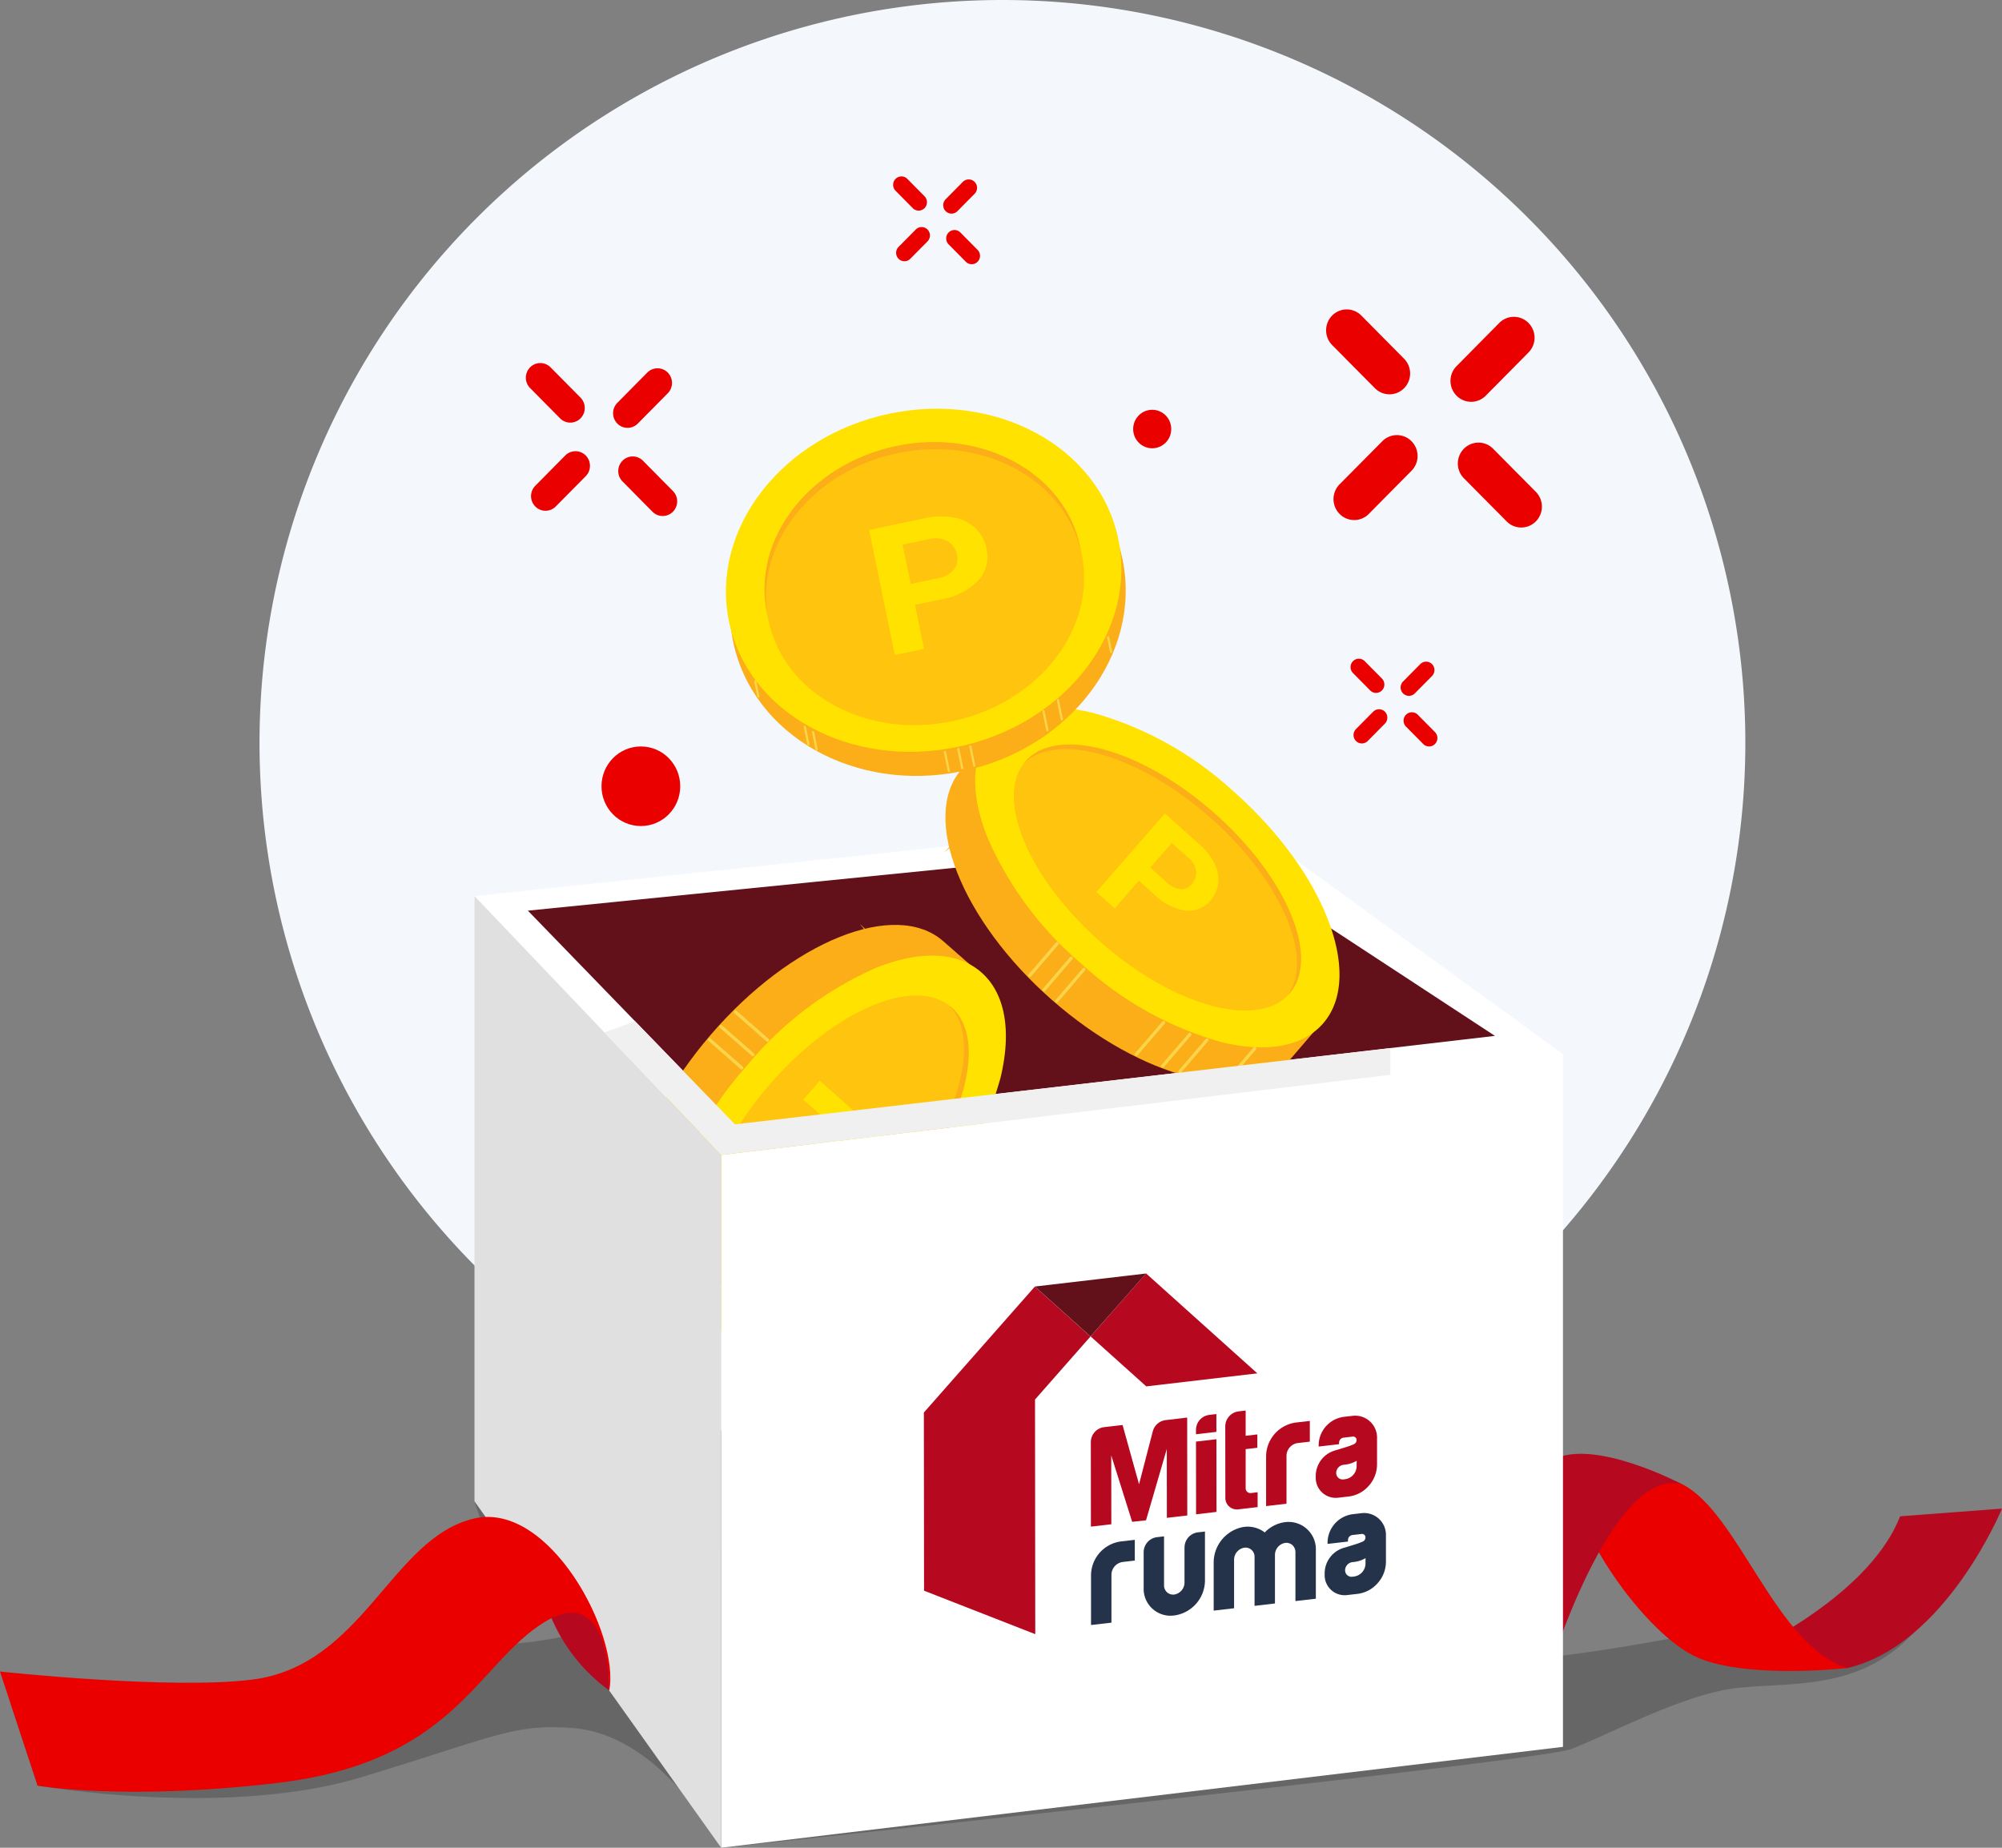 <svg xmlns="http://www.w3.org/2000/svg" width="130" height="120" viewBox="0 0 130 120">
    <rect x="0" y="0" width="130" height="120" fill="#808080" stroke="none"/>
    <defs>
        <style>
            .cls-3{fill:#fff}.cls-4{fill:#62111a}.cls-5{fill:#fbae17}.cls-6{fill:#ffc40d}.cls-7{fill:#fddd00}.cls-8{fill:#ffe200}.cls-9{fill:#fad549}.cls-10{fill:none;stroke:#fad549;stroke-linecap:round;stroke-linejoin:round;stroke-width:.143px}.cls-11{fill:#b60920}.cls-12{fill:#eb0000}.cls-16{fill:#24334a}
        </style>
    </defs>
    <g id="Group_10297" transform="translate(-415.125 -345.664)">
        <path id="Path_9607" fill="#f4f7fc" d="M48.241 0A48.241 48.241 0 1 1 0 48.241 48.241 48.241 0 0 1 48.241 0z" transform="translate(431.977 345.664)"/>
        <g id="Group_10146" transform="translate(415.125 369.889)">
            <g id="Group_10145">
                <path id="Path_9115" d="M1974.3 1611.7s52.951-5.581 55.163-6.4 7.3-3.579 10.764-3.969c3.593-.4 7.958.2 11.488-3.571s-8.684.813-8.684.813l-5.2-.813s-8.66 1.715-12.289 1.731a20.867 20.867 0 0 0-7.011 1.434l-60.256-11.728 1.286 3.847 5.2 4.753s-2.433.821-8.11.833c-4.652 2.506-28.5 3.694-28.5 3.694l1.759 5.34s12.174 2.138 21-.537 9.878-3.479 13.727-3.2c5.863.429 9.663 7.773 9.663 7.773z" opacity="0.2" transform="translate(-1927.466 -1515.927)"/>
                <g id="Group_10144">
                    <path id="Path_9116" d="M2012.315 1538.41l-49.4 5.192 16.019 16.811 54.661-6.551z" class="cls-3" transform="translate(-1932.101 -1509.632)"/>
                    <path id="Path_9117" d="M2010.611 1540.408l-43.7 4.388 13.448 13.875 49.349-5.742z" class="cls-4" transform="translate(-1932.634 -1509.88)"/>
                    <g id="Group_10141" transform="translate(61.342 21.738)">
                        <path id="Path_9118" d="M2010.212 1544.361c4.651 4.078 6.871 9.223 5.058 11.626.051-.051.1-.1.149-.159 2.007-2.339-.208-7.606-4.95-11.764s-10.212-5.631-12.22-3.291q-.057.067-.109.137c2.117-2.11 7.442-.61 12.072 3.45" class="cls-5" transform="translate(-1998.14 -1531.526)"/>
                        <path id="Path_9119" d="M2018.486 1552.242c-2.008 2.34-7.479.867-12.22-3.291s-6.957-9.424-4.95-11.763 7.478-.866 12.22 3.29 6.957 9.424 4.949 11.764" class="cls-6" transform="translate(-1998.465 -1531.081)"/>
                        <path id="Path_9120" d="M2011.433 1544.057c-.139.16-.122.392.1.9.766 1.708.745 2.484.079 3.255a1.686 1.686 0 0 1-2.173.364l-.49.568-1.289-1.138.5-.58a2.259 2.259 0 0 1-.231-1.9l1.472.224a1.108 1.108 0 0 0 .331 1.183c.4.353.626.3.765.143s.154-.418-.072-.933c-.757-1.691-.762-2.488-.113-3.241a1.69 1.69 0 0 1 2.08-.381l.474-.549 1.289 1.138-.495.574a2.337 2.337 0 0 1 .151 1.818l-1.4-.164a1.044 1.044 0 0 0-.282-1.14c-.368-.325-.55-.3-.689-.141" class="cls-7" transform="translate(-1999.409 -1531.812)"/>
                        <path id="Path_9121" d="M2013.376 1540.773c4.651 4.078 6.871 9.224 5.059 11.627.051-.051.1-.1.148-.159 2.007-2.34-.208-7.606-4.95-11.764s-10.212-5.63-12.22-3.29c-.038.044-.074.09-.109.137 2.117-2.11 7.442-.61 12.072 3.449" class="cls-5" transform="translate(-1998.562 -1531.081)"/>
                        <path id="Path_9122" d="M2001.055 1532.524l-1.633 1.9-.2.238c-2.647 3.085 0 9.788 5.907 14.97 5.808 5.093 12.6 6.818 15.351 3.949l.145-.153 2.04-2.378" class="cls-5" transform="translate(-1998.147 -1530.641)"/>
                        <path id="Path_9123" d="M2022.976 1550.8c-2.648 3.086-9.586 1.387-15.5-3.8s-8.555-11.885-5.907-14.97 9.585-1.386 15.5 3.8 8.555 11.885 5.907 14.97" class="cls-8" transform="translate(-1998.461 -1530.389)"/>
                        <path id="Path_9124" d="M2007.22 1546.913a22.5 22.5 0 0 1-6.015-8.155c-1.131-2.866-1.034-5.283.273-6.806s3.661-1.962 6.627-1.235a22.341 22.341 0 0 1 9.015 5.021c5.936 5.207 8.6 11.993 5.917 15.117-1.307 1.523-3.66 1.962-6.627 1.235a22.342 22.342 0 0 1-9.014-5.021l-.176-.156m9.938-10.866l-.172-.152a22.14 22.14 0 0 0-8.928-4.976c-2.887-.707-5.168-.292-6.422 1.17s-1.338 3.8-.239 6.592a22.451 22.451 0 0 0 6.135 8.23 22.132 22.132 0 0 0 8.928 4.976c2.888.708 5.169.293 6.423-1.169 2.58-3.008.012-9.557-5.724-14.671" class="cls-8" transform="translate(-1998.444 -1530.375)"/>
                        <path id="Path_9125" d="M2021.229 1549.269c-2.007 2.339-7.478.867-12.22-3.291s-6.957-9.424-4.949-11.763 7.479-.866 12.219 3.291 6.957 9.424 4.949 11.764" class="cls-6" transform="translate(-1998.831 -1530.713)"/>
                        <path id="Path_9126" d="M2004.44 1549.99a.105.105 0 0 1-.01-.146l1.765-2.058a.1.1 0 0 1 .146-.01.1.1 0 0 1 .01.146l-1.766 2.057a.1.1 0 0 1-.146.011z" class="cls-9" transform="translate(-1998.976 -1532.528)"/>
                        <path id="Path_9127" d="M2005.5 1551.061a.1.1 0 0 1-.01-.146l1.765-2.058a.1.1 0 0 1 .145-.01.1.1 0 0 1 .01.146l-1.766 2.058a.1.1 0 0 1-.145.01z" class="cls-9" transform="translate(-1999.116 -1532.661)"/>
                        <path id="Path_9128" d="M2006.451 1551.893a.1.1 0 0 1-.01-.146l1.766-2.058a.1.1 0 0 1 .144-.01.1.1 0 0 1 .01.146l-1.766 2.058a.1.1 0 0 1-.145.01z" class="cls-9" transform="translate(-1999.243 -1532.764)"/>
                        <path id="Path_9129" d="M2012.419 1555.836a.1.1 0 0 1-.01-.146l1.766-2.058a.1.1 0 0 1 .146-.01.1.1 0 0 1 .01.146l-1.766 2.057a.1.1 0 0 1-.145.01z" class="cls-9" transform="translate(-2000.04 -1533.252)"/>
                        <path id="Path_9130" d="M2014.384 1556.713a.1.1 0 0 1-.009-.146l1.765-2.057a.1.1 0 0 1 .145-.011.1.1 0 0 1 .009.146l-1.765 2.057a.1.1 0 0 1-.146.01z" class="cls-9" transform="translate(-2000.301 -1533.361)"/>
                        <path id="Path_9131" d="M2015.673 1557.125a.106.106 0 0 1-.01-.146l1.765-2.057a.1.1 0 0 1 .146-.01.1.1 0 0 1 .009.146l-1.765 2.057a.1.1 0 0 1-.146.01z" class="cls-9" transform="translate(-2000.473 -1533.412)"/>
                        <path id="Path_9132" d="M2019.243 1557.767a.1.1 0 0 1-.01-.145l1.766-2.058a.1.1 0 0 1 .145-.01.1.1 0 0 1 .01.146l-1.765 2.057a.1.1 0 0 1-.145.01z" class="cls-9" transform="translate(-2000.949 -1533.492)"/>
                        <path id="Path_9133" d="M2016.119 1537.8c4.652 4.078 6.872 9.224 5.059 11.627.051-.051.1-.1.149-.159 2.008-2.34-.208-7.606-4.95-11.764s-10.212-5.631-12.219-3.291c-.039.044-.074.09-.11.137 2.117-2.11 7.442-.61 12.072 3.449" class="cls-5" transform="translate(-1998.928 -1530.713)"/>
                        <path id="Path_9134" d="M2012.266 1542.578l-1.566 1.8-1.193-1.064 4.446-5.1 2.259 2.015a3.971 3.971 0 0 1 .965 1.233 2.314 2.314 0 0 1 .241 1.277 2.013 2.013 0 0 1-.5 1.118 1.82 1.82 0 0 1-1.614.661 3.562 3.562 0 0 1-1.99-1.006zm.743-.85l1.066.951a1.531 1.531 0 0 0 .893.448.878.878 0 0 0 .738-.338 1.048 1.048 0 0 0 .277-.829 1.371 1.371 0 0 0-.484-.855l-1.094-.976z" class="cls-8" transform="translate(-1999.656 -1531.346)"/>
                    </g>
                    <g id="Group_10142" transform="translate(40.616 35.794)">
                        <path id="Path_9135" d="M1985.965 1558.873c-4.118 4.8-9.313 7.089-11.739 5.219.051.053.1.1.16.153 2.362 2.071 7.68-.215 11.877-5.106s5.685-10.536 3.323-12.607c-.045-.039-.091-.076-.138-.112 2.129 2.184.615 7.678-3.483 12.454" class="cls-5" transform="translate(-1974.226 -1546.419)"/>
                        <path id="Path_9136" d="M1977.9 1567.382c-2.363-2.071-.875-7.715 3.323-12.607s9.515-7.178 11.877-5.106.875 7.716-3.323 12.607-9.515 7.177-11.877 5.105" class="cls-6" transform="translate(-1974.566 -1546.727)"/>
                        <path id="Path_9137" d="M1987.669 1560.028c-.162-.143-.4-.126-.911.1-1.725.789-2.507.769-3.286.082a1.767 1.767 0 0 1-.367-2.243l-.573-.5 1.148-1.33.586.516a2.239 2.239 0 0 1 1.919-.239l-.226 1.519a1.105 1.105 0 0 0-1.2.341c-.355.412-.305.646-.143.788s.421.16.941-.073c1.708-.782 2.512-.786 3.272-.117a1.768 1.768 0 0 1 .384 2.146l.555.489-1.148 1.33-.58-.511a2.31 2.31 0 0 1-1.836.155l.166-1.449a1.041 1.041 0 0 0 1.151-.29c.328-.38.305-.569.143-.712" class="cls-7" transform="translate(-1975.333 -1547.623)"/>
                        <path id="Path_9138" d="M1989.626 1562.1c-4.118 4.8-9.312 7.089-11.739 5.22.052.052.1.1.16.152 2.362 2.071 7.68-.215 11.877-5.105s5.685-10.537 3.323-12.608c-.044-.039-.091-.077-.138-.113 2.13 2.185.615 7.678-3.483 12.454" class="cls-5" transform="translate(-1974.714 -1546.819)"/>
                        <path id="Path_9139" d="M1997.044 1549.426l-1.921-1.684-.24-.21c-3.115-2.733-9.883 0-15.115 6.094-5.142 5.991-6.885 13-3.988 15.838l.154.149 2.4 2.105" class="cls-5" transform="translate(-1974.247 -1546.425)"/>
                        <path id="Path_9140" d="M1978.7 1572.015c-3.116-2.731-1.4-9.889 3.833-15.987s12-8.825 15.115-6.094 1.4 9.889-3.833 15.986-12 8.826-15.115 6.095" class="cls-8" transform="translate(-1974.616 -1546.723)"/>
                        <path id="Path_9141" d="M1982.6 1555.761a22.761 22.761 0 0 1 8.235-6.205c2.893-1.166 5.333-1.066 6.872.283s1.981 3.776 1.247 6.836a23.22 23.22 0 0 1-5.07 9.3c-5.258 6.124-12.109 8.871-15.264 6.105-1.537-1.349-1.98-3.777-1.247-6.837a23.223 23.223 0 0 1 5.07-9.3l.157-.182m10.971 10.253l.155-.179a23 23 0 0 0 5.024-9.211c.714-2.978.295-5.332-1.18-6.626s-3.84-1.381-6.656-.245a22.688 22.688 0 0 0-8.311 6.328 23 23 0 0 0-5.024 9.211c-.714 2.979-.295 5.332 1.18 6.626 3.037 2.662 9.65.013 14.813-5.9" class="cls-8" transform="translate(-1974.599 -1546.708)"/>
                        <path id="Path_9142" d="M1980.933 1570.182c-2.363-2.071-.875-7.715 3.323-12.607s9.515-7.177 11.878-5.106.875 7.715-3.323 12.607-9.515 7.178-11.877 5.107" class="cls-6" transform="translate(-1974.971 -1547.074)"/>
                        <path id="Path_9143" d="M1982.377 1552.849a.1.1 0 0 1 .148-.01l2.077 1.821a.106.106 0 0 1 .01.15.1.1 0 0 1-.148.01l-2.077-1.821a.107.107 0 0 1-.011-.15z" class="cls-9" transform="translate(-1975.309 -1547.211)"/>
                        <path id="Path_9144" d="M1981.284 1553.928a.1.1 0 0 1 .148-.01l2.077 1.821a.106.106 0 0 1 .01.15.1.1 0 0 1-.148.01l-2.077-1.821a.108.108 0 0 1-.01-.15z" class="cls-9" transform="translate(-1975.163 -1547.345)"/>
                        <path id="Path_9145" d="M1980.435 1554.9a.1.1 0 0 1 .147-.01l2.078 1.821a.106.106 0 0 1 .01.15.1.1 0 0 1-.148.01l-2.078-1.821a.108.108 0 0 1-.01-.15z" class="cls-9" transform="translate(-1975.05 -1547.466)"/>
                        <path id="Path_9146" d="M1976.411 1560.992a.1.1 0 0 1 .147-.01l2.077 1.821a.107.107 0 0 1 .01.15.1.1 0 0 1-.148.01l-2.077-1.821a.107.107 0 0 1-.01-.15z" class="cls-9" transform="translate(-1974.514 -1548.221)"/>
                        <path id="Path_9147" d="M1975.515 1563a.1.1 0 0 1 .147-.011l2.078 1.822a.107.107 0 0 1 .01.15.1.1 0 0 1-.148.01l-2.077-1.822a.107.107 0 0 1-.011-.15z" class="cls-9" transform="translate(-1974.394 -1548.469)"/>
                        <path id="Path_9148" d="M1975.094 1564.314a.1.1 0 0 1 .148-.01l2.077 1.821a.108.108 0 0 1 .01.15.1.1 0 0 1-.147.01l-2.078-1.821a.107.107 0 0 1-.01-.15z" class="cls-9" transform="translate(-1974.338 -1548.632)"/>
                        <path id="Path_9149" d="M1974.439 1567.957a.1.1 0 0 1 .147-.011l2.077 1.822a.107.107 0 0 1 .01.15.1.1 0 0 1-.147.01l-2.077-1.821a.108.108 0 0 1-.011-.15z" class="cls-9" transform="translate(-1974.251 -1549.084)"/>
                        <path id="Path_9150" d="M1992.661 1564.9c-4.118 4.8-9.313 7.089-11.739 5.22.051.052.1.1.159.152 2.363 2.072 7.681-.215 11.878-5.107s5.685-10.536 3.323-12.606c-.045-.04-.091-.077-.139-.113 2.13 2.185.616 7.678-3.482 12.454" class="cls-5" transform="translate(-1975.119 -1547.166)"/>
                        <path id="Path_9151" d="M1989.336 1560.867l-1.812-1.615 1.073-1.232 5.145 4.587-2.034 2.331a4.032 4.032 0 0 1-1.245 1 2.3 2.3 0 0 1-1.288.249 2.015 2.015 0 0 1-1.129-.518 1.9 1.9 0 0 1-.667-1.663 3.711 3.711 0 0 1 1.016-2.055zm.859.766l-.96 1.1a1.59 1.59 0 0 0-.452.922.914.914 0 0 0 .341.76 1.048 1.048 0 0 0 .837.287 1.379 1.379 0 0 0 .863-.5l.985-1.129z" class="cls-8" transform="translate(-1975.978 -1547.857)"/>
                    </g>
                    <g id="Group_10143" transform="translate(45.08)">
                        <path id="Path_9178" d="M12.942-.006c7.137-.015 12.912 5.04 12.9 11.292S20.03 22.618 12.893 22.633-.018 17.593 0 11.342 5.8.01 12.942-.006z" class="cls-5" transform="rotate(-11.732 30.83 2.11)"/>
                        <path id="Path_9179" d="M12.941-.006c7.137-.015 12.912 4.917 12.9 11.016s-5.81 11.057-12.947 11.072S-.018 17.166 0 11.066 5.8.01 12.941-.006z" class="cls-8" transform="rotate(-11.76 25.666 2.655)"/>
                        <path id="Path_9180" d="M10.41 0c5.741-.017 10.39 3.95 10.376 8.857s-4.673 8.894-10.414 8.906S-.014 13.808 0 8.9 4.669.008 10.41 0z" class="cls-6" transform="rotate(-11.732 34.87 -10.744)"/>
                        <path id="Path_9181" d="M10.41 0c5.741-.017 10.39 3.95 10.376 8.857s-4.673 8.894-10.414 8.906S-.014 13.808 0 8.9 4.669.008 10.41 0z" class="cls-6" transform="rotate(-11.732 37.147 -10.972)"/>
                        <path id="Path_9152" d="M1990.5 1511.4c5.528-1.161 10.8 1.668 11.91 6.338-.013-.076-.028-.153-.043-.229-.987-4.806-6.342-7.746-11.961-6.567s-9.373 6.032-8.385 10.838c.016.077.032.152.051.229-.826-4.733 2.898-9.45 8.428-10.609z" class="cls-5" transform="translate(-1977.3 -1506.195)"/>
                        <path id="Path_9153" d="M1992.68 1521.932l.588 2.863-1.9.4-1.669-8.127 3.6-.756a4.755 4.755 0 0 1 1.9-.05 2.764 2.764 0 0 1 1.411.7 2.461 2.461 0 0 1 .714 1.315 2.275 2.275 0 0 1-.543 2.079 4.347 4.347 0 0 1-2.431 1.229zm-.278-1.356l1.7-.358a1.874 1.874 0 0 0 1.088-.553 1.1 1.1 0 0 0 .213-.977 1.274 1.274 0 0 0-.6-.881 1.638 1.638 0 0 0-1.182-.148l-1.746.366z" class="cls-8" transform="translate(-1978.344 -1506.878)"/>
                        <path id="Line_100" d="M0 0L0.256 1.244" class="cls-10" transform="translate(17.147 24.421)"/>
                        <path id="Line_101" d="M0 0L0.232 1.131" class="cls-10" transform="translate(7.714 23.313)"/>
                        <path id="Line_102" d="M0 0L0.232 1.131" class="cls-10" transform="translate(7.18 22.977)"/>
                        <path id="Line_103" d="M0 0L0.202 0.981" class="cls-10" transform="translate(3.962 20.025)"/>
                        <path id="Line_104" d="M0 0L0.256 1.244" class="cls-10" transform="translate(16.277 24.604)"/>
                        <path id="Line_105" d="M0 0L0.256 1.244" class="cls-10" transform="translate(17.93 24.257)"/>
                        <path id="Line_106" d="M0 0L0.256 1.244" class="cls-10" transform="translate(22.679 21.963)"/>
                        <path id="Line_107" d="M0 0L0.256 1.244" class="cls-10" transform="translate(23.615 21.245)"/>
                        <path id="Line_108" d="M0 0L0.192 0.935" class="cls-10" transform="translate(26.88 17.178)"/>
                    </g>
                    <path id="Path_9154" d="M2057.075 1599.561s8.791-3.722 10.964-9.318l6.617-.5s-3.648 8.856-10.028 10.352z" class="cls-11" transform="translate(-1944.656 -1515.994)"/>
                    <path id="Path_9155" d="M2063.025 1599.724s-6.455.743-9.748-.681-8.318-8.394-8.23-12.289c0 0 6.264.54 7.239 1.035 3.703 1.88 6.07 10.528 10.739 11.935z" class="cls-12" transform="translate(-1943.053 -1515.623)"/>
                    <path id="Path_9156" d="M2042.723 1600.259s4.159-13.847 8.807-12.6c0 0-5.728-3.023-8.375-1.6s-3.784 8.971-3.784 8.971z" class="cls-11" transform="translate(-1942.295 -1515.489)"/>
                    <path id="Path_9157" d="M2036.056 1601.04l-54.661 6.551V1562.6l54.661-6.551z" class="cls-3" transform="translate(-1934.565 -1511.818)"/>
                    <path id="Path_9158" fill="#e0e0e0" d="M1962.912 1583.643l16.019 22.5v-44.993l-16.019-16.811z" transform="translate(-1932.101 -1510.366)"/>
                    <path id="Path_9159" d="M1965.372 1593.1a9.432 9.432 0 0 1 2.87 4.173 11.25 11.25 0 0 0 3.75 4.7 10.441 10.441 0 0 0-1.771-6.183c-1.321-1.75-4.849-2.69-4.849-2.69z" class="cls-11" transform="translate(-1932.429 -1516.41)"/>
                    <path id="Path_9160" d="M1966.924 1601.639s.174-7.163-4.228-4.438-5.808 9.08-17.365 10.44c-9.9 1.165-15.53.173-15.53.173l-2.441-7.413s11.092 1.2 16.4.521c7.215-.927 9.013-9.228 14.408-10.463 4.856-1.112 9.452 7.471 8.756 11.18z" class="cls-12" transform="translate(-1927.361 -1516.07)"/>
                    <path id="Path_9161" fill="#f0f0f0" d="M1974.639 1553.617l-1.991.724 7.581 7.957 43.454-5.208v-1.732l-42.558 4.952z" transform="translate(-1933.399 -1511.516)"/>
                </g>
            </g>
            <g id="Group_54" transform="translate(58.714 54.263)">
                <path id="Rectangle_140069" fill="none" d="M1995.107 1571.283l32.56-3.783v27.1l-32.56 3.783z" transform="translate(-1995.107 -1567.501)"/>
                <g id="Logo-Mitraruma" transform="translate(1.277 4.218)">
                    <g id="Group_33">
                        <g id="Group_32">
                            <g id="Group_31">
                                <g id="Group_30">
                                    <path id="Path_982" d="M2019.9 1578.8l-7.225-6.49-3.6 4.092 3.613 3.244z" class="cls-11" transform="translate(-1998.246 -1572.315)"/>
                                    <path id="Path_983" d="M2011.009 1572.315l-7.218.846-7.21 8.183.012 11.571 7.222 2.823-.016-15.239 3.6-4.091-3.612-3.246z" class="cls-11" transform="translate(-1996.581 -1572.315)"/>
                                    <path id="Path_984" d="M2012.118 1572.315l-7.218.846 3.612 3.245z" class="cls-4" transform="translate(-1997.69 -1572.315)"/>
                                </g>
                            </g>
                        </g>
                    </g>
                    <g id="Group_34" transform="translate(10.842 8.901)">
                        <path id="Path_985" d="M2013.116 1583.881l-.894 3.444-1.07-3.848-1.216.141a.985.985 0 0 0-.845.959l.005 5.5 1.326-.154-.005-4.47 1.359 4.312.9-.1 1.348-4.629.005 4.47 1.325-.154-.006-6.358-1.416.167a.988.988 0 0 0-.816.72z" class="cls-11" transform="translate(-2009.091 -1582.539)"/>
                        <path id="Rectangle_140065" d="M2016.97 1584.754l1.326-.155.005 4.721-1.326.156z" class="cls-11" transform="translate(-2010.141 -1582.738)"/>
                        <path id="Path_986" d="M2016.969 1583.746v.3l1.325-.154v-1.158l-.478.056a.985.985 0 0 0-.847.956z" class="cls-11" transform="translate(-2010.141 -1582.507)"/>
                        <path id="Path_987" d="M2020.487 1587.518v-2.538l.757-.088v-.867l-.757.088v-1.639l-.478.056a.986.986 0 0 0-.846.959l.005 4.639a.743.743 0 0 0 .759.767v.005l1.337-.155v-.964l-.422.049a.308.308 0 0 1-.355-.312z" class="cls-11" transform="translate(-2010.433 -1582.475)"/>
                        <path id="Path_988" d="M2022.223 1585.523v3.251l1.325-.153v-3.117a.845.845 0 0 1 .725-.823l.79-.092v-1.347l-.923.107a2.236 2.236 0 0 0-1.917 2.174z" class="cls-11" transform="translate(-2010.842 -1582.57)"/>
                        <path id="Path_989" d="M2028.31 1582.869l-.569.065a1.878 1.878 0 0 0-1.609 1.827v.1l1.325-.154v-.1a.334.334 0 0 1 .285-.323l.6-.07a.221.221 0 0 1 .243.154.291.291 0 0 1-.166.339 3.732 3.732 0 0 1-.43.164l-.811.249a1.728 1.728 0 0 0-1.235 1.63v.1a1.3 1.3 0 0 0 1.481 1.33l.674-.078a2.053 2.053 0 0 0 1.291-.695 2.086 2.086 0 0 0 .534-1.376v-1.708a1.419 1.419 0 0 0-1.613-1.454zm.287 3.135v.152a.864.864 0 0 1-.741.825l-.1.011a.417.417 0 0 1-.483-.385.524.524 0 0 1 .142-.391.538.538 0 0 1 .338-.171l.123-.015a1.874 1.874 0 0 0 .724-.245z" class="cls-11" transform="translate(-2011.338 -1582.523)"/>
                    </g>
                    <g id="Group_35" transform="translate(10.855 15.559)">
                        <path id="Path_990" d="M2009.106 1594.339v3.252l1.326-.154v-3.117a.846.846 0 0 1 .725-.823l.791-.092v-1.347l-.924.107a2.238 2.238 0 0 0-1.918 2.174z" class="cls-16" transform="translate(-2009.106 -1590.321)"/>
                        <path id="Path_991" d="M2015.7 1592.462v2.293a.793.793 0 0 1-.651.778.592.592 0 0 1-.478-.139.6.6 0 0 1-.2-.458v-3.18l-.478.056a.986.986 0 0 0-.845.959v2.32a1.745 1.745 0 0 0 1.967 1.806 2.307 2.307 0 0 0 2.013-2.222v-3.232l-.479.056a.984.984 0 0 0-.846.96z" class="cls-16" transform="translate(-2009.63 -1590.245)"/>
                        <path id="Path_992" d="M2022.957 1590.743a2.215 2.215 0 0 0-1.346.673 1.8 1.8 0 0 0-1.522-.328 2.351 2.351 0 0 0-1.794 2.261v3.143l1.325-.154v-3.154a.794.794 0 0 1 .652-.777.589.589 0 0 1 .478.137.6.6 0 0 1 .2.458v3.18l1.325-.154v-3.154a.794.794 0 0 1 .651-.778.592.592 0 0 1 .495.153.633.633 0 0 1 .183.466v3.157l1.326-.154v-3.138a1.773 1.773 0 0 0-1.973-1.837z" class="cls-16" transform="translate(-2010.331 -1590.157)"/>
                        <path id="Path_993" d="M2028.976 1590.085l-.568.065a1.877 1.877 0 0 0-1.609 1.827v.1l1.326-.153v-.1a.332.332 0 0 1 .284-.323l.6-.07a.219.219 0 0 1 .242.154.29.29 0 0 1-.164.339 4 4 0 0 1-.43.163l-.812.249a1.728 1.728 0 0 0-1.234 1.63v.1a1.3 1.3 0 0 0 1.481 1.331l.674-.078a2.051 2.051 0 0 0 1.291-.7 2.081 2.081 0 0 0 .533-1.375v-1.708a1.418 1.418 0 0 0-1.614-1.451zm.288 3.135v.152a.864.864 0 0 1-.741.824l-.1.011a.418.418 0 0 1-.484-.385.53.53 0 0 1 .143-.391.542.542 0 0 1 .337-.171l.124-.014a1.876 1.876 0 0 0 .723-.245z" class="cls-16" transform="translate(-2011.44 -1590.075)"/>
                    </g>
                </g>
            </g>
        </g>
        <g id="Group_10151" transform="translate(501.236 365.757)">
            <g id="Group_10147" transform="translate(8.076 .485)">
                <path id="Path_9162" d="M2030.875 1505.827a1.365 1.365 0 0 1 0-1.916l2.774-2.805a1.331 1.331 0 0 1 1.9 0 1.365 1.365 0 0 1 0 1.916l-2.775 2.805a1.331 1.331 0 0 1-1.899 0z" class="cls-12" transform="translate(-2030.482 -1500.709)"/>
            </g>
            <g id="Group_10148" transform="translate(8.556 8.649)">
                <path id="Path_9163" d="M2034.2 1515.145l-2.774-2.8a1.365 1.365 0 0 1 0-1.915 1.33 1.33 0 0 1 1.9 0l2.774 2.8a1.366 1.366 0 0 1 0 1.916 1.33 1.33 0 0 1-1.9-.001z" class="cls-12" transform="translate(-2031.036 -1510.028)"/>
            </g>
            <g id="Group_10149" transform="translate(.48 8.163)">
                <path id="Path_9164" d="M2022.111 1514.591a1.365 1.365 0 0 1 0-1.916l2.774-2.8a1.33 1.33 0 0 1 1.9 0 1.364 1.364 0 0 1 0 1.915l-2.775 2.805a1.33 1.33 0 0 1-1.899-.004z" class="cls-12" transform="translate(-2021.718 -1509.474)"/>
            </g>
            <g id="Group_10150">
                <path id="Path_9165" d="M2024.331 1505.272l-2.774-2.8a1.365 1.365 0 0 1 0-1.916 1.33 1.33 0 0 1 1.895 0l2.775 2.805a1.364 1.364 0 0 1 0 1.915 1.33 1.33 0 0 1-1.896-.004z" class="cls-12" transform="translate(-2021.164 -1500.156)"/>
            </g>
        </g>
        <g id="Group_10156" transform="translate(473.121 357.121)">
            <g id="Group_10152" transform="translate(3.252 .195)">
                <path id="Path_9166" d="M1994.023 1493.27a.551.551 0 0 1 0-.772l1.117-1.129a.537.537 0 0 1 .764 0 .55.55 0 0 1 0 .772l-1.117 1.129a.536.536 0 0 1-.764 0z" class="cls-12" transform="translate(-1993.865 -1491.209)"/>
            </g>
            <g id="Group_10153" transform="translate(3.445 3.482)">
                <path id="Path_9167" d="M1995.363 1497.021l-1.117-1.129a.55.55 0 0 1 0-.772.536.536 0 0 1 .763 0l1.117 1.13a.55.55 0 0 1 0 .772.536.536 0 0 1-.763-.001z" class="cls-12" transform="translate(-1994.088 -1494.961)"/>
            </g>
            <g id="Group_10154" transform="translate(.193 3.287)">
                <path id="Path_9168" d="M1990.495 1496.8a.547.547 0 0 1 0-.771l1.117-1.129a.536.536 0 0 1 .763 0 .55.55 0 0 1 0 .771l-1.117 1.129a.533.533 0 0 1-.763 0z" class="cls-12" transform="translate(-1990.336 -1494.738)"/>
            </g>
            <g id="Group_10155">
                <path id="Path_9169" d="M1991.388 1493.047l-1.117-1.129a.55.55 0 0 1 0-.772.536.536 0 0 1 .763 0l1.117 1.129a.551.551 0 0 1 0 .772.536.536 0 0 1-.763 0z" class="cls-12" transform="translate(-1990.113 -1490.986)"/>
            </g>
        </g>
        <g id="Group_10161" transform="translate(502.824 388.439)">
            <g id="Group_10157" transform="translate(3.251 .195)">
                <path id="Path_9170" d="M2032.461 1529.019a.549.549 0 0 1 0-.772l1.117-1.129a.536.536 0 0 1 .763 0 .551.551 0 0 1 0 .772l-1.117 1.129a.535.535 0 0 1-.763 0z" class="cls-12" transform="translate(-2032.303 -1526.958)"/>
            </g>
            <g id="Group_10158" transform="translate(3.445 3.482)">
                <path id="Path_9171" d="M2033.8 1532.771l-1.117-1.129a.55.55 0 0 1 0-.772.536.536 0 0 1 .763 0l1.117 1.129a.551.551 0 0 1 0 .772.535.535 0 0 1-.763 0z" class="cls-12" transform="translate(-2032.527 -1530.71)"/>
            </g>
            <g id="Group_10159" transform="translate(.193 3.287)">
                <path id="Path_9172" d="M2028.933 1532.547a.55.55 0 0 1 0-.772l1.117-1.129a.536.536 0 0 1 .763 0 .551.551 0 0 1 0 .772l-1.117 1.129a.535.535 0 0 1-.763 0z" class="cls-12" transform="translate(-2028.775 -1530.487)"/>
            </g>
            <g id="Group_10160">
                <path id="Path_9173" d="M2029.827 1528.8l-1.117-1.129a.55.55 0 0 1 0-.772.535.535 0 0 1 .762 0l1.117 1.129a.551.551 0 0 1 0 .772.536.536 0 0 1-.762 0z" class="cls-12" transform="translate(-2028.552 -1526.735)"/>
            </g>
        </g>
        <g id="Group_10166" transform="translate(449.272 369.243)">
            <g id="Group_10162" transform="translate(5.664 .34)">
                <path id="Path_9174" d="M1967.321 1515.682a.957.957 0 0 1 0-1.343l1.946-1.967a.933.933 0 0 1 1.33 0 .958.958 0 0 1 0 1.343l-1.946 1.967a.933.933 0 0 1-1.33 0z" class="cls-12" transform="translate(-1967.046 -1512.094)"/>
            </g>
            <g id="Group_10163" transform="translate(6 6.065)">
                <path id="Path_9175" d="M1969.655 1522.217l-1.946-1.967a.956.956 0 0 1 0-1.343.931.931 0 0 1 1.329 0l1.946 1.967a.956.956 0 0 1 0 1.343.931.931 0 0 1-1.329 0z" class="cls-12" transform="translate(-1967.434 -1518.629)"/>
            </g>
            <g id="Group_10164" transform="translate(.337 5.725)">
                <path id="Path_9176" d="M1961.175 1521.829a.958.958 0 0 1 0-1.344l1.946-1.967a.934.934 0 0 1 1.329 0 .958.958 0 0 1 0 1.344l-1.946 1.967a.933.933 0 0 1-1.329 0z" class="cls-12" transform="translate(-1960.9 -1518.241)"/>
            </g>
            <g id="Group_10165">
                <path id="Path_9177" d="M1962.732 1515.295l-1.947-1.967a.959.959 0 0 1 0-1.344.934.934 0 0 1 1.33 0l1.946 1.967a.958.958 0 0 1 0 1.344.933.933 0 0 1-1.329 0z" class="cls-12" transform="translate(-1960.511 -1511.706)"/>
            </g>
        </g>
        <ellipse id="Ellipse_85" cx="1.236" cy="1.25" class="cls-12" rx="1.236" ry="1.25" transform="translate(488.707 372.277)"/>
        <ellipse id="Ellipse_86" cx="2.556" cy="2.584" class="cls-12" rx="2.556" ry="2.584" transform="translate(454.184 394.142)"/>
    </g>
</svg>
